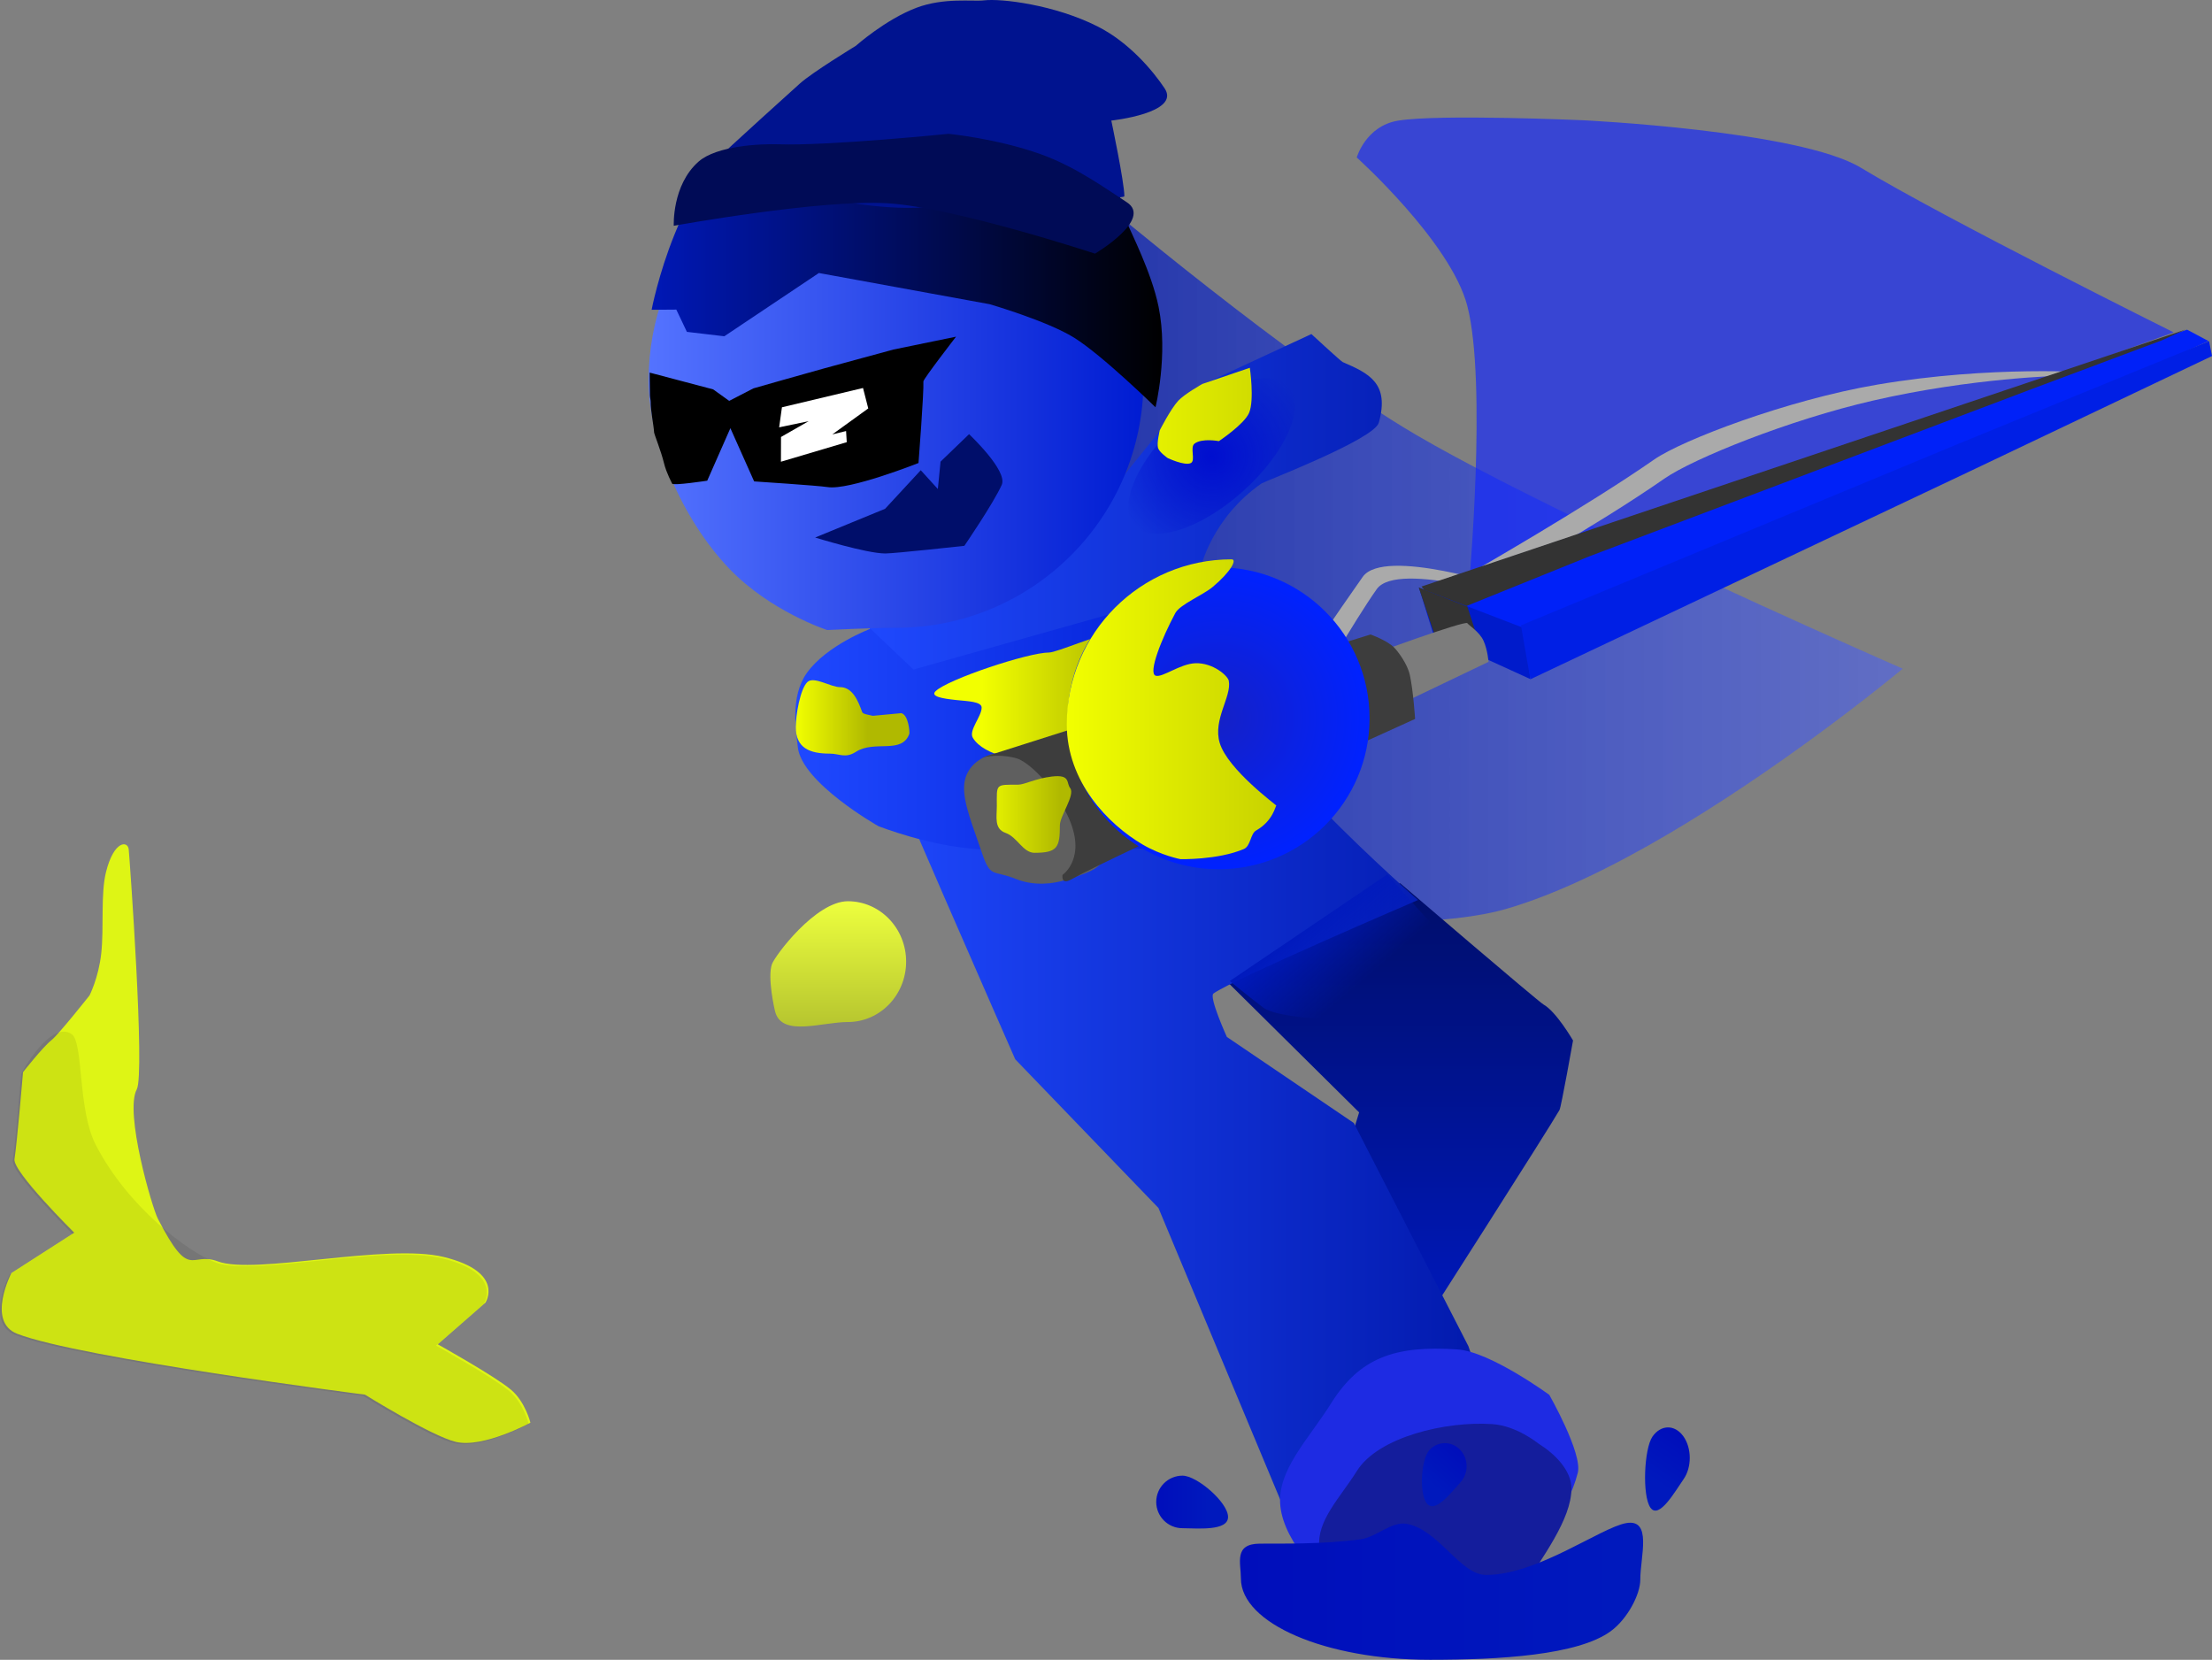 <svg version="1.1" xmlns="http://www.w3.org/2000/svg" xmlns:xlink="http://www.w3.org/1999/xlink" width="584.329" height="438.427" viewBox="0,0,584.329,438.427"><rect x="0" y="0" width="584.329" height="438.427" fill="#808080" stroke="none"/><defs><linearGradient x1="290.094" y1="198.844" x2="290.094" y2="231.936" gradientUnits="userSpaceOnUse" id="color-1"><stop offset="0" stop-color="#edff3e"/><stop offset="1" stop-color="#b6c52f"/></linearGradient><linearGradient x1="265.405" y1="108.472" x2="571.284" y2="108.472" gradientUnits="userSpaceOnUse" id="color-2"><stop offset="0" stop-color="#00138e"/><stop offset="1" stop-color="#455eff" stop-opacity="0.533"/></linearGradient><linearGradient x1="434.82" y1="194.088" x2="434.82" y2="312.223" gradientUnits="userSpaceOnUse" id="color-3"><stop offset="0" stop-color="#000e6a"/><stop offset="1" stop-color="#0019bd"/></linearGradient><linearGradient x1="296.258" y1="208.788" x2="472.531" y2="208.788" gradientUnits="userSpaceOnUse" id="color-4"><stop offset="0" stop-color="#1f49ff"/><stop offset="1" stop-color="#0016a6"/></linearGradient><linearGradient x1="278.757" y1="151.422" x2="394.468" y2="151.422" gradientUnits="userSpaceOnUse" id="color-5"><stop offset="0" stop-color="#1f49ff"/><stop offset="1" stop-color="#001cd2"/></linearGradient><linearGradient x1="240" y1="61.55" x2="370.727" y2="61.55" gradientUnits="userSpaceOnUse" id="color-6"><stop offset="0" stop-color="#5473ff"/><stop offset="1" stop-color="#001cd2"/></linearGradient><linearGradient x1="327.975" y1="147.702" x2="363.607" y2="147.702" gradientUnits="userSpaceOnUse" id="color-7"><stop offset="0" stop-color="#f2ff00"/><stop offset="1" stop-color="#b0b900"/></linearGradient><linearGradient x1="240.794" y1="27.284" x2="375.692" y2="27.284" gradientUnits="userSpaceOnUse" id="color-8"><stop offset="0" stop-color="#0018b6"/><stop offset="1" stop-color="#000000"/></linearGradient><linearGradient x1="409.237" y1="206.481" x2="424.102" y2="223.863" gradientUnits="userSpaceOnUse" id="color-9"><stop offset="0" stop-color="#0019bd"/><stop offset="1" stop-color="#0019bd" stop-opacity="0"/></linearGradient><radialGradient cx="388.759" cy="81.209" r="27.418" gradientUnits="userSpaceOnUse" id="color-10"><stop offset="0" stop-color="#000ecf"/><stop offset="1" stop-color="#000ecf" stop-opacity="0"/></radialGradient><radialGradient cx="390.571" cy="150.519" r="39.874" gradientUnits="userSpaceOnUse" id="color-11"><stop offset="0" stop-color="#1521c7"/><stop offset="1" stop-color="#0022ff"/></radialGradient><linearGradient x1="375.027" y1="81.712" x2="398.627" y2="81.712" gradientUnits="userSpaceOnUse" id="color-12"><stop offset="0" stop-color="#e4f000"/><stop offset="1" stop-color="#d2dd00"/></linearGradient><linearGradient x1="350.462" y1="152.086" x2="437.575" y2="152.086" gradientUnits="userSpaceOnUse" id="color-13"><stop offset="0" stop-color="#f2ff00"/><stop offset="1" stop-color="#b0b900"/></linearGradient><linearGradient x1="326.587" y1="178.732" x2="348.645" y2="178.732" gradientUnits="userSpaceOnUse" id="color-14"><stop offset="0" stop-color="#f2ff00"/><stop offset="1" stop-color="#b0b900"/></linearGradient><linearGradient x1="278.872" y1="152.804" x2="297.937" y2="152.804" gradientUnits="userSpaceOnUse" id="color-15"><stop offset="0" stop-color="#f2ff00"/><stop offset="1" stop-color="#b0b900"/></linearGradient><linearGradient x1="396.459" y1="377.714" x2="496.414" y2="377.714" gradientUnits="userSpaceOnUse" id="color-16"><stop offset="0" stop-color="#000ebb"/><stop offset="1" stop-color="#0019bd"/></linearGradient><linearGradient x1="374.093" y1="357.514" x2="387.976" y2="357.514" gradientUnits="userSpaceOnUse" id="color-17"><stop offset="0" stop-color="#000ebb"/><stop offset="1" stop-color="#0019bd"/></linearGradient><linearGradient x1="513.307" y1="340.127" x2="505.275" y2="351.633" gradientUnits="userSpaceOnUse" id="color-18"><stop offset="0" stop-color="#000ebb"/><stop offset="1" stop-color="#0019bd"/></linearGradient><linearGradient x1="454.361" y1="343.727" x2="446.329" y2="352.44" gradientUnits="userSpaceOnUse" id="color-19"><stop offset="0" stop-color="#000ebb"/><stop offset="1" stop-color="#0019bd"/></linearGradient></defs><g transform="translate(-68.66,39.214)"><g data-paper-data="{&quot;isPaintingLayer&quot;:true}" fill-rule="nonzero" stroke="none" stroke-width="0" stroke-linecap="butt" stroke-linejoin="miter" stroke-miterlimit="10" stroke-dasharray="" stroke-dashoffset="0" style="mix-blend-mode: normal"><path d="M308.025,214.797c0,8.811 -6.891,15.953 -15.391,15.953c-6.856,0 -17.148,3.921 -19.139,-2.499c-0.291,-0.94 -2.119,-9.244 -0.937,-12.737c0.755,-2.232 11.575,-16.67 20.076,-16.67c8.5,0 15.391,7.142 15.391,15.953z" fill="url(#color-1)"/><path d="M362.12,199.171c0,0 -33.489,-26.927 -40.866,-48.4c-12.253,-35.665 -55.849,-137.777 -55.849,-137.777l92.55,-0.457c0,0 51.976,43.909 84.805,63.127c25.008,14.639 73.55,37.099 103.295,50.516c15.007,6.769 25.229,11.237 25.229,11.237c0,0 -9.618,8.036 -23.98,18.515c-21.683,15.821 -54.177,37.209 -80.709,44.92c-30.569,8.884 -104.475,-1.681 -104.475,-1.681z" fill="url(#color-2)"/><path d="M456.678,115.826c0,0 4.88,-53.982 -0.423,-74.296c-4.399,-16.849 -29.193,-39.148 -29.193,-39.148c0,0 2.373,-8.32 10.919,-9.728c10.814,-1.782 48.776,-0.107 48.776,-0.107c0,0 57.251,2.72 73.463,12.539c22.013,13.333 82.648,43.496 82.648,43.496z" fill-opacity="0.651" fill="#1226ff"/><path d="M427.691,254.616l-42.25,-41.824c0,0 5.013,1.729 14.181,-2.062c8.714,-3.603 38.916,-16.642 38.916,-16.642c0,0 36.465,31.255 37.88,32.047c3.363,1.881 7.781,9.491 7.781,9.491c0,0 -3.122,17.543 -3.573,18.349c-2.544,4.548 -36.905,58.248 -36.905,58.248l-28.743,-16.08z" fill="url(#color-3)"/><path d="M296.921,147.625c-3.151,-9.381 5.959,-36.873 5.959,-36.873l52.754,-12.122l28.488,-35.237l30.959,-14.37c0,0 7.767,7.186 8.288,7.411c6.851,2.964 12.448,5.555 9.518,15.998c-1.244,4.432 -30.242,15.548 -30.928,16.022c-13.2,9.122 -16.127,22.337 -16.127,22.337c0,0 4.279,26.145 4.345,26.458c3.868,18.318 53.065,61.276 53.065,61.276c0,0 -48.997,20.985 -54.038,24.697c-1.24,0.913 3.544,11.465 3.544,11.465l33.544,22.735l30.269,58.964l15.971,46.809l-60.824,5.358l-37.028,-88.685l-37.833,-39.273c0,0 -36.677,-83.299 -39.925,-92.969z" fill="url(#color-4)"/><path d="M300.697,179.009c0,0 -20.387,-11.518 -21.294,-20.946c-0.401,-4.166 -2.1,-13.218 2.404,-19.528c5.229,-7.325 16.807,-11.673 16.807,-11.673l11.343,10.777l71.49,-20.155l8.098,64.041c0,0 6.794,-9.663 4.419,-9.73c-1.429,-0.04 -1.249,12.4 -1.249,12.4c0,0 -48.761,1.838 -65.469,0.897c-13.054,-0.736 -26.549,-6.083 -26.549,-6.083z" fill="url(#color-5)"/><path d="M240,61.255c0,-16.145 5.853,-30.922 15.553,-42.326c11.989,-14.096 29.856,-23.038 49.81,-23.038c36.099,0 65.364,29.264 65.364,65.364c0,36.099 -29.264,65.364 -65.364,65.364c-6.651,0 -18.191,0.591 -18.191,0.591c0,0 -14.994,-4.87 -25.869,-16.219c-12.586,-13.135 -21.303,-33.937 -21.303,-49.735z" fill="url(#color-6)"/><path d="M261.601,73.885l-6.116,13.873c0,0 -9.177,1.396 -9.275,0.763c-0.014,-0.089 -1.518,-2.813 -2.136,-5.358c-0.811,-3.343 -2.595,-7.644 -2.624,-8.177c-0.097,-1.811 -0.954,-5.94 -0.907,-8.041c0.01,-0.464 -0.18,-1.068 -0.195,-1.735c-0.057,-2.548 -0.069,-6.005 -0.069,-6.005l16.776,4.431l4.238,3.038l6.399,-3.304c0,0 14.01,-3.998 18.82,-5.316c9.854,-2.702 18.183,-4.944 18.183,-4.944l16.519,-3.394c0,0 -8.667,11.204 -8.628,11.822c0.169,2.709 -1.289,21.549 -1.289,21.549c0,0 -18.342,7.272 -24.023,6.359c-2.521,-0.405 -19.396,-1.501 -19.396,-1.501z" fill="#000000"/><path d="M363.607,147.702c0,8.042 -7.976,14.562 -17.816,14.562c-7,0 -17.222,-1.775 -20.135,-6.575c-1.182,-1.947 2.319,-5.666 2.319,-7.987c0,-1.617 -3.648,-1.683 -6.722,-2.007c-3.714,-0.391 -6.875,-0.949 -5.448,-2.335c3.268,-3.173 24.514,-10.22 29.985,-10.22c2.068,0 13.463,-5.049 15.309,-4.519c6.94,1.99 2.507,12.729 2.507,19.081z" fill="url(#color-7)"/><path d="M274.954,82.746l0.02,-6.535l7.318,-4.182l-7.81,1.635l0.737,-5.295l21.419,-5.097l1.383,5.397l-9.493,6.864l3.634,-0.891l0.179,2.941z" fill="#ffffff"/><path d="M283.996,102.768l18.468,-7.585l9.426,-10.19l4.513,4.963l0.715,-7.23l7.534,-7.257c0,0 10.309,9.681 8.629,13.394c-2.262,4.999 -9.875,16.101 -9.875,16.101c0,0 -18.398,2.02 -20.869,2.02c-5.013,0 -18.542,-4.215 -18.542,-4.215z" fill="#000e6a"/><path d="M363.871,7.01c0,0.964 0.259,6.921 2.323,12.164c1.16,2.946 6.654,13.507 8.524,22.662c2.596,12.706 -0.816,26.532 -0.816,26.532c0,0 -14.019,-13.736 -21.525,-18.402c-7.063,-4.392 -22.262,-8.822 -22.262,-8.822l-45.136,-8.244l-24.98,16.711l-9.887,-1.164l-2.795,-5.882l-6.522,0.048c0,0 7.129,-37.594 27.345,-47.284c6.147,-2.946 18.883,-7.389 31.156,-8.722c11.92,-1.295 25.325,0.934 25.325,0.934c0,0 13.948,2.901 21.75,6.27c10.731,4.634 17.5,12.781 17.5,13.2z" fill="url(#color-8)"/><path d="M314.75,15.355c-21.911,2.593 -58.873,-10.538 -58.873,-10.538c0,0 8.942,-8.34 24.05,-21.938c3.376,-3.039 14.804,-9.98 14.804,-9.98c0,0 7.857,-6.99 16.062,-10.075c7.284,-2.739 14.814,-1.589 17.803,-1.942c4.584,-0.542 18.649,1.153 30.01,6.887c8.385,4.233 14.702,11.823 17.716,16.369c4.328,6.526 -14.093,8.497 -14.093,8.497c0,0 3.437,16.27 3.448,19.964c0.003,1.075 -29.015,0.164 -50.926,2.757z" fill="#00138f"/><path d="M246.647,20.425c0,0 -0.514,-10.749 6.561,-16.959c4.793,-4.207 16.402,-4.732 21.197,-4.567c13.036,0.448 44.823,-2.766 44.823,-2.766c0,0 12.718,1.233 24.281,5.359c9.552,3.409 17.686,9.434 22.78,12.695c7.023,4.495 -8.363,13.601 -8.363,13.601c0,0 -36.996,-12.207 -54.789,-13.308c-17.674,-1.094 -56.49,5.946 -56.49,5.946z" fill="#000b56"/><path d="M420.444,230.141c0,0 -14.616,-0.583 -18.051,-3.176c-3.433,-2.591 -8.877,-7.04 -8.877,-7.04l41.621,-28.169l7.806,8.763l8.633,9.443z" fill="url(#color-9)"/><g><path d="M462.461,115.282l-5.268,-3.187c0,0 30.769,-17.608 48.458,-29.94c7.364,-5.133 35.13,-15.713 58.866,-19.762c30.337,-5.175 56.971,-3.186 56.971,-3.186l-8.531,0.851c0,0 -23.09,0.476 -49.478,6.533c-22.206,5.097 -47.588,15.352 -55.153,20.626c-17.86,12.45 -45.867,28.065 -45.867,28.065z" fill="#aaaaaa"/><path d="M415.159,144.347l-5.353,-3.79c0,0 12.888,-18.997 18.832,-27.392c5.637,-7.961 38.356,2.809 38.356,2.809l5.353,3.79c0,0 -34.442,-11.215 -40.004,-3.359c-6.001,8.476 -17.184,27.943 -17.184,27.943z" fill="#aaaaaa"/><path d="M451.433,136.223l-6.863,-20.478l201.824,-67.881l5.666,3.003l-151.214,68.796z" fill="#0021f8"/><path d="M450.311,123.177l-6.157,-7.458l201.824,-67.881l-6.284,2.863l-34.624,12.963l-116.339,43.985z" fill="#333333"/><path d="M447.357,128.494l-3.866,-12.462l28.143,10.816l1.271,13.312z" fill="#001bcb"/><path d="M447.575,128.307l-4.14,-12.352l12.862,5.09l4.665,14.466z" fill="#333333"/><path d="M472.922,140.215l-2.481,-14.24l115.448,-47.913l66.325,-27.161l0.775,3.933l-64.063,30.49z" fill="#001fe5"/><path d="M434.377,148.773l-4.377,-14.77c0,0 25.834,-9.464 26.287,-8.598c0.238,0.455 3.213,2.256 4.284,4.671c1.092,2.463 1.3,5.532 1.3,5.532z" fill="#7c7c7c"/><path d="M359.381,177.364c4.212,12.567 -1.295,13.194 -9.055,15.795c-3.344,1.121 -8.534,1.724 -13.256,-0.185c-6.234,-2.521 -6.715,-0.037 -9.112,-7.188c-2.166,-6.462 -4.849,-12.784 -4.617,-17.36c0.219,-4.323 3.18,-7.046 6.949,-8.309c7.76,-2.601 24.879,4.681 29.091,17.247z" fill="#5f5f5f"/><path d="M327.435,161.093l85.715,-27.247l17.558,-5.466c0,0 4.438,1.577 6.297,3.514c0.954,0.994 3.417,4.206 4.076,7.158c0.903,4.05 1.395,11.636 1.395,11.636c0,0 -79.693,36.082 -90.836,42.391c-2.827,1.601 -2.293,-1.209 -2.293,-1.209c0,0 6.643,-4.475 1.363,-15.601c-3.799,-8.007 -10.434,-14.387 -13.676,-15.229c-5.543,-1.44 -9.598,0.052 -9.598,0.052z" fill="#3d3d3d"/></g><path d="M409.139,62.868c4.605,5.117 -0.786,17.477 -12.041,27.607c-11.255,10.13 -24.113,14.193 -28.718,9.076c-4.605,-5.117 0.786,-17.477 12.041,-27.607c11.255,-10.13 24.113,-14.193 28.718,-9.076z" fill="url(#color-10)"/><path d="M350.698,150.519c0,-22.022 17.852,-39.874 39.874,-39.874c22.022,0 39.874,17.852 39.874,39.874c0,22.022 -17.852,39.874 -39.874,39.874c-22.022,0 -39.874,-17.852 -39.874,-39.874z" fill="url(#color-11)"/><path d="M377.109,81.77c0,0 -2.219,-1.536 -2.545,-2.681c-0.364,-1.28 0.463,-4.638 0.463,-4.638c0,0 2.832,-5.576 4.858,-7.785c1.626,-1.773 6.363,-4.451 6.363,-4.451l12.571,-4.282c0,0 1.246,8.496 -0.189,11.898c-1.27,3.01 -7.986,7.479 -7.986,7.479c0,0 -4.408,-0.86 -6.427,0.648c-1.303,0.973 0.355,4.477 -0.985,5.142c-1.618,0.803 -6.124,-1.33 -6.124,-1.33z" fill="url(#color-12)"/><path d="M350.462,152.086c0,-24.056 19.501,-43.556 43.556,-43.556c1.477,0 -0.177,3.239 -4.976,7.268c-2.626,2.205 -8.679,4.646 -9.904,6.923c-3.517,6.538 -7.289,15.885 -5.19,16.552c1.767,0.562 6.455,-3.164 10.506,-3.3c4.622,-0.155 8.554,3.303 8.807,4.644c0.796,4.213 -4.244,10.181 -2.405,16.384c2.081,7.02 15.133,16.571 14.962,16.571c-0.208,0 -0.848,4.065 -5.316,6.568c-1.57,0.879 -1.411,4.129 -3.284,4.919c-6.947,2.93 -16.762,2.663 -16.762,2.663c0,0 -5.045,-0.977 -9.944,-3.854c-9.075,-5.328 -20.051,-16.517 -20.051,-31.781z" fill="url(#color-13)"/><path d="M348.645,178.732c0,5.895 -0.619,7.319 -6.71,7.319c-3.039,0 -4.553,-4.167 -7.626,-5.254c-3.085,-1.092 -2.323,-4.143 -2.323,-7.096c0,-5.895 -0.461,-5.642 5.63,-5.642c1.667,0 4.573,-1.637 8.903,-2.156c5.017,-0.601 3.758,1.663 4.839,3.048c1.395,1.788 -2.713,7.368 -2.713,9.782z" fill="url(#color-14)"/><path d="M306.747,149.163c1.924,0.453 2.257,5.084 2.119,5.465c-1.974,5.468 -9.171,1.593 -14.066,4.73c-2.855,1.83 -4.325,0.491 -6.951,0.491c-5.265,0 -8.977,-1.436 -8.977,-7.044c0,-3.004 1.132,-10.003 3.078,-11.863c1.687,-1.612 6.138,1.342 8.583,1.342c3.381,0 4.825,3.673 5.89,6.608c0.205,0.565 1.883,0.708 2.78,0.975z" fill="url(#color-15)"/><path d="M477.36,366.529c-12.157,19.411 -34.698,27.964 -50.504,18.065c-8.096,-5.071 -18.922,-16.054 -19.971,-25.951c-0.999,-9.424 7.436,-17.652 13.365,-27.12c7.564,-12.078 16.829,-15.435 33.468,-14.286c8.65,0.597 24.212,11.993 24.212,11.993c0,0 8.804,15.464 7.529,20.563c-1.331,5.324 -4.174,10.47 -8.099,16.737z" fill="#1e2be3"/><path d="M470.382,381.22c-9.023,14.406 -26.646,14.849 -38.377,7.503c-6.009,-3.763 -14.043,-11.915 -14.822,-19.26c-0.742,-6.994 5.518,-13.1 9.919,-20.127c5.614,-8.964 23.461,-13.228 35.809,-12.375c6.42,0.443 12.009,5.051 12.227,5.188c4.316,2.703 8.641,7.052 8.639,11.813c-0.004,8.179 -7.693,18.153 -13.395,27.259z" fill="#141d9c"/><path d="M501.967,378.019c0,3.981 -3.441,10.454 -7.825,13.652c-8.692,6.339 -29.358,7.543 -47.705,7.543c-27.602,0 -49.977,-9.626 -49.977,-21.499c0,-4.079 -1.935,-9.123 4.946,-9.183c5.805,-0.05 16.244,0.221 26.602,-1.136c4.239,-0.555 8.207,-4.811 12.241,-4.102c8.435,1.483 14.15,13.505 20.996,13.505c13.548,0 30.24,-12.478 36.972,-13.688c6.982,-1.255 3.75,8.862 3.75,14.908z" fill="url(#color-16)"/><path d="M374.093,357.514c0,-3.834 3.108,-6.941 6.941,-6.941c3.834,0 12.032,7.072 12.032,10.906c0,3.834 -8.198,2.977 -12.032,2.977c-3.834,0 -6.941,-3.108 -6.941,-6.941z" fill="url(#color-17)"/><path d="M513.394,351.512c-2.218,3.177 -6.455,10.667 -8.721,7.557c-2.266,-3.11 -1.703,-15.643 0.515,-18.821c2.218,-3.177 5.853,-3.232 8.119,-0.121c2.266,3.11 2.305,8.208 0.087,11.385z" data-paper-data="{&quot;index&quot;:null}" fill="url(#color-18)"/><path d="M454.448,352.348c-2.218,2.406 -6.455,8.077 -8.721,5.722c-2.266,-2.355 -1.703,-11.845 0.515,-14.251c2.218,-2.406 5.853,-2.447 8.119,-0.092c2.266,2.355 2.305,6.215 0.087,8.621z" data-paper-data="{&quot;index&quot;:null}" fill="url(#color-19)"/><path d="M71.667,297.059l16.604,-10.667c0,0 -16.304,-16.151 -15.78,-19.413c0.641,-3.989 2.259,-22.986 2.259,-22.986c0,0 5.122,-6.559 7.549,-8.491c1.859,-1.48 10.007,-11.771 10.007,-11.771c0,0 2.406,-4.654 3.105,-11.159c0.736,-6.844 -0.199,-15.694 1.27,-21.509c2.11,-8.353 5.755,-8.199 5.981,-5.929c0.246,2.475 4.359,59.256 2.128,63.394c-3.295,6.111 4.043,31.201 5.56,34.15c8.619,16.763 8.605,8.552 15.854,11.295c9.684,3.664 44.528,-4.879 59.701,-1.156c16.259,3.989 10.994,12.062 10.994,12.062l-12.589,11.005c0,0 15.052,8.373 19.372,12.026c3.758,3.179 5.097,8.671 5.097,8.671c0,0 -12.461,6.787 -19.692,5.07c-6.414,-1.523 -24.017,-12.476 -24.017,-12.476c0,0 -75.504,-9.684 -91.885,-16.087c-8.158,-3.189 -1.518,-16.028 -1.518,-16.028z" fill="#def515"/><path d="M71.209,297.402l16.604,-10.667c0,0 -16.304,-16.151 -15.78,-19.413c0.641,-3.989 2.259,-22.986 2.259,-22.986c0,0 7.567,-14.12 13.265,-10.424c3.203,2.078 1.586,19.916 6.349,29.18c8.619,16.763 24.591,28.482 31.84,31.224c9.684,3.664 44.528,-4.879 59.701,-1.156c16.259,3.989 10.994,12.062 10.994,12.062l-12.589,11.005c0,0 15.052,8.373 19.372,12.026c3.758,3.179 5.097,8.671 5.097,8.671c0,0 -12.461,6.787 -19.692,5.07c-6.414,-1.523 -24.017,-12.476 -24.017,-12.476c0,0 -75.504,-9.684 -91.885,-16.087c-8.158,-3.189 -1.518,-16.028 -1.518,-16.028z" fill-opacity="0.075" fill="#000000"/></g></g></svg>